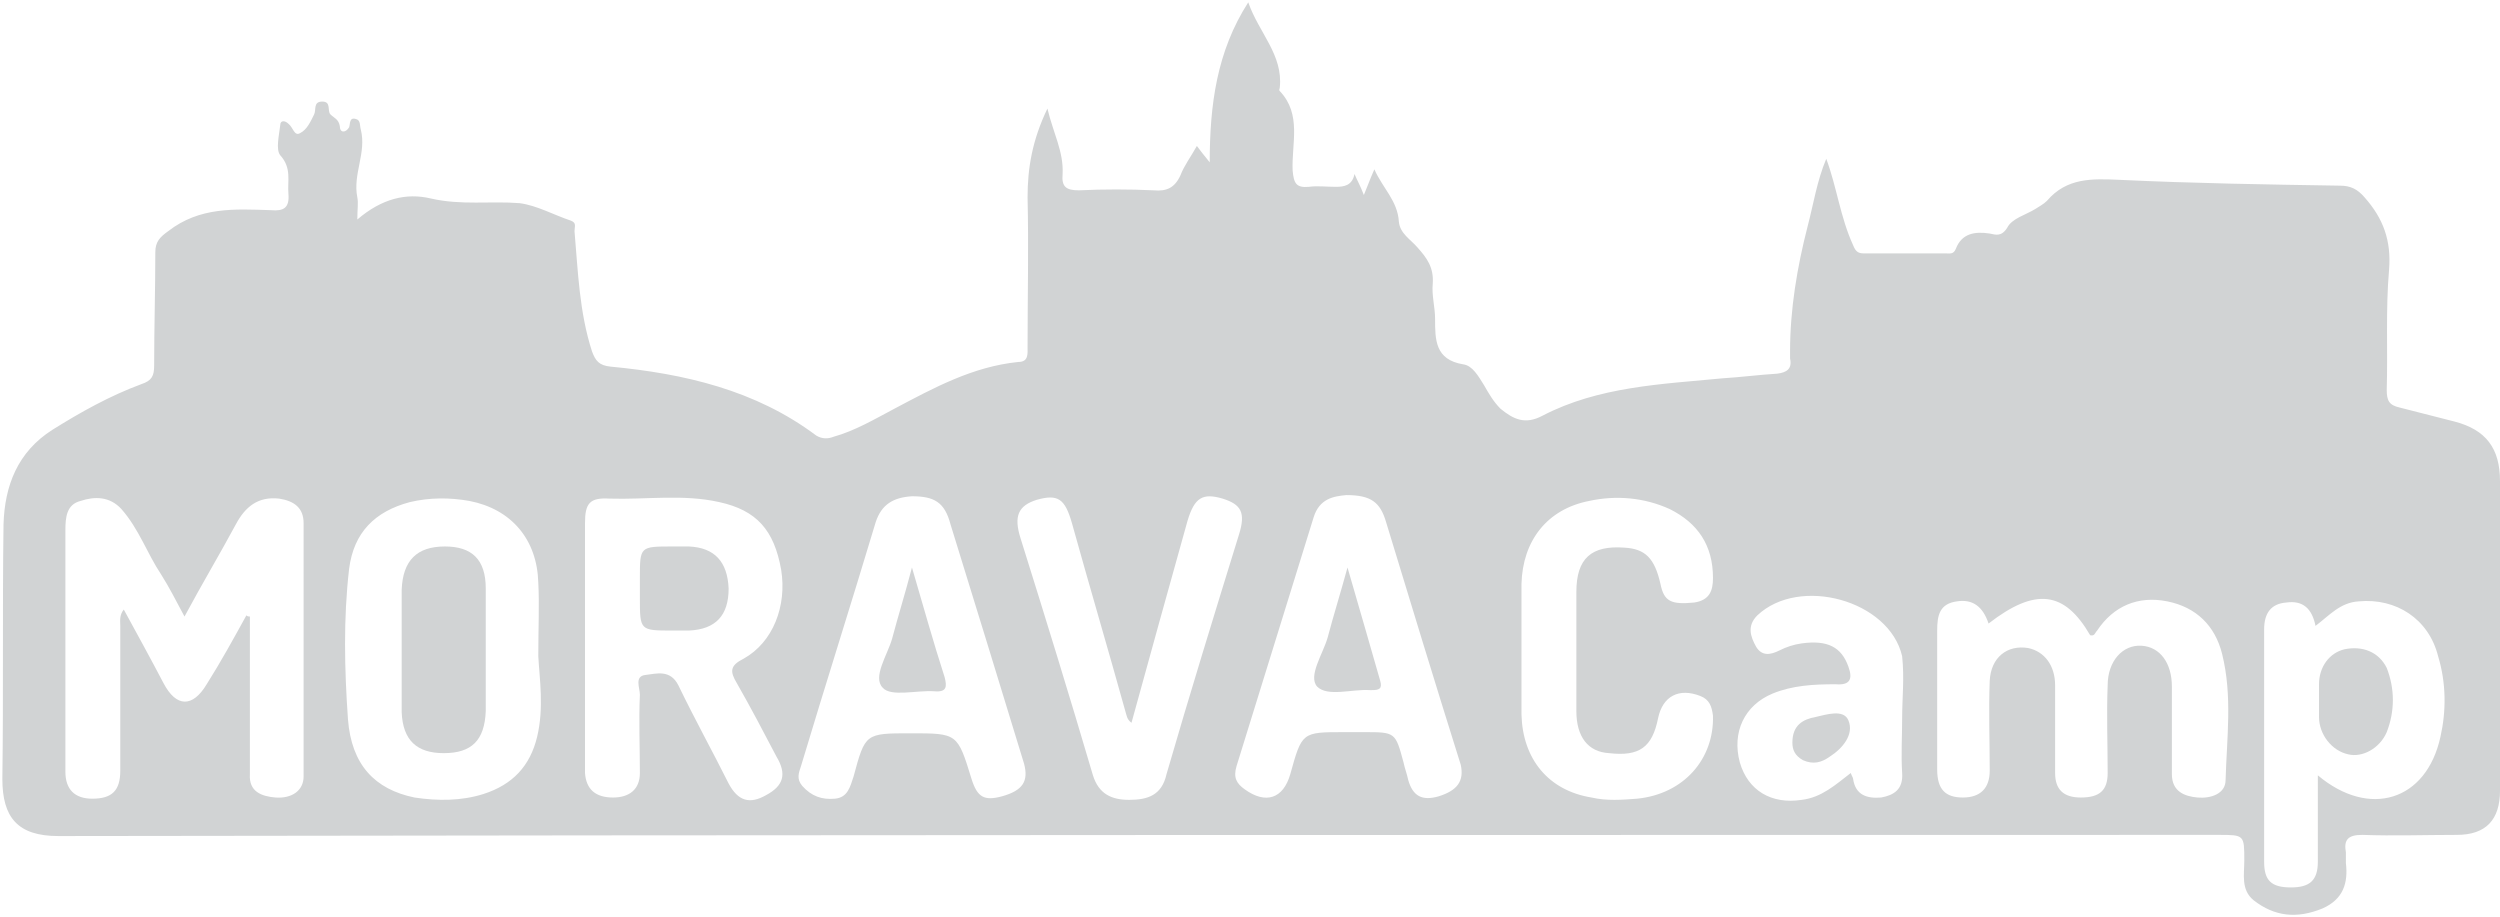 <?xml version="1.0" encoding="utf-8"?>
<!-- Generator: Adobe Illustrator 21.0.0, SVG Export Plug-In . SVG Version: 6.00 Build 0)  -->
<svg version="1.2" baseProfile="tiny" id="Layer_1" xmlns="http://www.w3.org/2000/svg" xmlns:xlink="http://www.w3.org/1999/xlink"
	 x="0px" y="0px" viewBox="0 0 214.1 78.5" xml:space="preserve">
<g>
	<path fill="#D1D3D4" d="M214.1,41.2c0-2.8-1.2-4.4-3.9-5.1c-1.6-0.4-3.1-0.8-4.7-1.2c-0.9-0.2-1.1-0.6-1.1-1.5
		c0.1-3.4-0.1-6.9,0.2-10.3c0.2-2.5-0.5-4.4-2.1-6.2c-0.6-0.7-1.2-1-2.1-1c-6.3-0.1-12.6-0.2-18.9-0.5c-2.3-0.1-4.5-0.2-6.2,1.8
		c-0.3,0.3-0.7,0.5-1,0.7c-0.8,0.5-2,0.8-2.4,1.6c-0.5,0.8-1,0.6-1.5,0.5c-1.3-0.2-2.4,0-2.9,1.3c-0.2,0.5-0.5,0.4-0.9,0.4
		c-2.3,0-4.7,0-7,0c-0.5,0-0.7-0.2-0.9-0.7c-1.1-2.4-1.4-5-2.3-7.4c-0.8,1.9-1.1,3.9-1.6,5.8c-0.9,3.5-1.5,7.1-1.5,10.7
		c0,0.2,0,0.4,0,0.6c0.2,0.9-0.3,1.2-1.1,1.3c-1.6,0.1-3.1,0.3-4.7,0.4c-5.2,0.5-10.6,0.7-15.4,3.2c-1.5,0.8-2.5,0.3-3.6-0.6
		c-0.6-0.6-1-1.3-1.4-2c-0.5-0.8-1-1.7-1.8-1.8c-2.4-0.4-2.4-2.1-2.4-3.9c0-1-0.3-2-0.2-3c0.1-1.4-0.5-2.2-1.3-3.1
		c-0.6-0.7-1.5-1.2-1.6-2.2c-0.1-1.8-1.4-2.9-2.1-4.5c-0.4,0.9-0.6,1.5-0.9,2.2c-0.3-0.8-0.6-1.3-0.8-1.8c-0.2,1-0.9,1.1-1.6,1.1
		c-0.8,0-1.6-0.1-2.3,0c-1.1,0.1-1.3-0.3-1.4-1.4c-0.1-2.3,0.8-4.8-1.1-6.8c-0.1-0.1,0-0.2,0-0.3c0.3-2.8-1.8-4.7-2.7-7.3
		c-2.7,4.2-3.3,8.8-3.3,13.7c-0.5-0.6-0.8-1-1.1-1.4c-0.5,0.9-1.1,1.7-1.4,2.5c-0.5,1.1-1.2,1.4-2.3,1.3c-2.1-0.1-4.3-0.1-6.4,0
		c-1.1,0-1.5-0.3-1.4-1.4c0.1-1.9-0.8-3.5-1.3-5.6c-1.3,2.7-1.7,5.1-1.7,7.6c0.1,4.3,0,8.6,0,12.8c0,0.6,0.1,1.3-0.8,1.3
		c-3.9,0.4-7.2,2.2-10.6,4c-1.7,0.9-3.4,1.9-5.2,2.4c-0.5,0.2-1,0.2-1.5-0.1c-5.2-3.9-11.3-5.3-17.6-5.9c-1-0.1-1.3-0.5-1.6-1.3
		c-1.1-3.4-1.2-6.9-1.5-10.3c0-0.4,0.2-0.7-0.3-0.9c-1.5-0.5-2.9-1.3-4.4-1.5c-2.5-0.2-5,0.2-7.6-0.4c-2.1-0.5-4.2,0-6.3,1.8
		c0-0.9,0.1-1.4,0-1.9c-0.4-2,0.8-3.8,0.3-5.8c-0.1-0.3,0-0.8-0.4-0.9c-0.6-0.2-0.5,0.4-0.6,0.7c-0.3,0.5-0.8,0.5-0.8-0.1
		c-0.1-0.6-0.5-0.7-0.8-1c-0.3-0.3,0.1-1.1-0.7-1.1c-0.8,0-0.5,0.7-0.7,1.1c-0.3,0.6-0.6,1.3-1.2,1.6c-0.5,0.3-0.6-0.5-1-0.8
		c-0.3-0.3-0.7-0.3-0.7,0.1c-0.1,0.9-0.4,2.1,0,2.6c1,1.1,0.6,2.2,0.7,3.3c0.1,1.2-0.4,1.5-1.5,1.4c-3.1-0.1-6.1-0.3-8.8,1.8
		c-0.7,0.5-1.1,0.9-1.1,1.8c0,3.2-0.1,6.5-0.1,9.7c0,0.9-0.2,1.3-1.1,1.6c-2.7,1-5.2,2.4-7.6,3.9c-3,1.9-4.1,4.8-4.2,8.1
		c-0.1,7.3,0,14.5-0.1,21.8c0,3.3,1.3,4.9,4.8,4.9c61.7-0.1,123.3-0.1,185-0.1c2.2,0,2.2,0,2.2,2.2c0,1.2-0.3,2.5,0.8,3.4
		c1.8,1.4,3.7,1.6,5.9,0.7c1.8-0.8,2.2-2.2,2-3.9c0-0.3,0-0.6,0-0.9c-0.2-1.1,0.2-1.5,1.4-1.5c2.7,0.1,5.4,0,8.1,0
		c2.5,0,3.7-1.3,3.7-3.8C214.1,58.9,214.2,50.1,214.1,41.2z M26,66.5c0,1.2-1,1.9-2.4,1.8c-1.2-0.1-2.3-0.5-2.2-2c0-4,0-8,0-12
		c0-0.5,0-1,0-1.5c-0.1,0-0.2,0-0.3-0.1c-1.1,2-2.2,4-3.4,5.9c-1.2,2-2.6,2-3.7-0.1c-1.1-2.1-2.2-4.1-3.4-6.3
		c-0.4,0.5-0.3,1-0.3,1.4c0,4.1,0,8.2,0,12.4c0,1.7-0.7,2.4-2.4,2.4c-1.5,0-2.3-0.8-2.3-2.3c0-6.9,0-13.8,0-20.7
		c0-1.1,0.1-2.2,1.3-2.5c1.2-0.4,2.5-0.4,3.5,0.7c1.5,1.7,2.2,3.8,3.4,5.6c0.7,1.1,1.3,2.3,2,3.6c1.5-2.8,3-5.3,4.4-7.9
		c0.8-1.5,1.9-2.4,3.7-2.2c1.3,0.2,2.1,0.8,2.1,2.1C26,52,26,59.3,26,66.5z M46,63.1c-0.6,2.5-2.1,4.1-4.6,4.9
		c-1.9,0.6-3.9,0.6-5.9,0.3c-3.4-0.7-5.4-2.8-5.7-6.7c-0.3-4.3-0.4-8.6,0.1-12.9c0.4-3.1,2.2-4.9,5.2-5.7c1.7-0.4,3.4-0.4,5.1-0.1
		c3.6,0.7,5.8,3.3,5.9,7c0.1,1.9,0,3.9,0,6.3C46.2,58.1,46.6,60.6,46,63.1z M65.6,68.1c-1.4,0.8-2.4,0.5-3.2-1
		c-1.4-2.8-2.9-5.5-4.3-8.4c-0.7-1.4-1.9-1-2.8-0.9c-1,0.1-0.5,1.1-0.5,1.7c-0.1,2.2,0,4.5,0,6.7c0,1.4-0.9,2.1-2.3,2.1
		c-1.5,0-2.3-0.7-2.4-2.1c0-3.6,0-7.2,0-10.8c0-3.5,0-7.1,0-10.6c0-1.7,0.4-2.2,2.1-2.1c3.1,0.1,6.3-0.4,9.4,0.3
		c3.2,0.7,4.7,2.4,5.3,5.8c0.5,3.1-0.7,6.2-3.2,7.6c-1.2,0.6-1.2,1.1-0.6,2.1c1.2,2.1,2.3,4.2,3.4,6.3
		C67.4,66.3,67.1,67.3,65.6,68.1z M85.8,68.2c-1.5,0.4-2.1,0.1-2.6-1.5C82,62.8,82,62.8,78,62.8c-3.9,0-3.9,0-4.9,3.7
		c-0.3,0.9-0.5,1.8-1.6,1.9c-1.1,0.1-2-0.2-2.8-1.1c-0.5-0.6-0.3-1.1-0.1-1.7c2.1-7,4.3-13.9,6.4-20.9c0.5-1.5,1.5-2.1,3.1-2.2
		c1.9,0,2.8,0.5,3.3,2.4c2.1,6.8,4.2,13.6,6.3,20.5C88.1,66.9,87.6,67.7,85.8,68.2z M96.7,68.5c-1.5,0-2.6-0.5-3.1-2.1
		c-2-6.8-4.1-13.6-6.2-20.3c-0.6-1.9-0.2-2.8,1.4-3.3c1.8-0.5,2.4-0.1,3,2c1.5,5.4,3.1,10.8,4.6,16.2c0.1,0.3,0.1,0.6,0.5,0.9
		c1.6-5.8,3.2-11.6,4.8-17.3c0.6-2,1.3-2.4,3-1.9c1.6,0.5,2,1.2,1.4,3.1c-2.1,6.8-4.2,13.6-6.2,20.5C99.5,68.1,98.3,68.5,96.7,68.5z
		 M123.2,68.2c-1.4,0.4-2.2,0-2.6-1.4c-0.1-0.5-0.3-1-0.4-1.5c-0.7-2.6-0.7-2.6-3.4-2.6c-0.6,0-1.1,0-1.7,0c-3.6,0-3.6,0-4.6,3.6
		c-0.6,2.1-2.1,2.6-3.9,1.3c-0.7-0.5-1-1-0.7-2c2.2-7.1,4.4-14.2,6.6-21.3c0.5-1.6,1.7-1.8,2.8-1.9c2.1,0,2.9,0.6,3.4,2.3
		c2.1,6.9,4.2,13.8,6.4,20.8C125.4,66.9,124.8,67.7,123.2,68.2z M140.2,68.4c-1.3,0.1-2.6,0.2-3.9-0.1c-3.7-0.6-5.9-3.3-6-7.1
		c0-1.9,0-3.8,0-5.6c0-1.9,0-3.8,0-5.6c0.1-3.7,2.2-6.4,5.8-7.1c2.3-0.5,4.7-0.3,6.9,0.7c2.4,1.2,3.7,3.1,3.7,5.9
		c0,1.1-0.3,1.9-1.6,2.1c-2,0.2-2.6-0.1-2.9-1.6c-0.5-2.2-1.3-3-3.1-3.1c-2.8-0.2-4.1,0.9-4.1,3.8c0,3.4,0,6.8,0,10.2
		c0,2.2,1,3.5,2.8,3.6c2.6,0.3,3.7-0.5,4.2-3c0.4-1.9,1.8-2.6,3.6-1.9c0.8,0.3,1,0.9,1.1,1.7C146.8,65,144.2,68,140.2,68.4z
		 M162.9,61.5c0,1.6-0.1,3.1,0,4.7c0.1,1.4-0.7,1.9-1.8,2.1c-1.2,0.1-2.2-0.2-2.4-1.6c0-0.1-0.1-0.2-0.2-0.5c-1.3,1-2.5,2.1-4.2,2.3
		c-2.6,0.4-4.6-0.8-5.3-3.2c-0.7-2.6,0.4-4.9,2.8-5.9c1.7-0.7,3.5-0.8,5.4-0.8c1.2,0.1,1.5-0.4,1.1-1.5c-0.6-1.7-1.8-2.3-4-2
		c-0.7,0.1-1.3,0.3-1.9,0.6c-0.8,0.4-1.5,0.5-2-0.3c-0.5-0.9-0.8-1.8,0.1-2.7c3.6-3.4,11.3-1.3,12.4,3.5
		C163.1,58.1,162.9,59.8,162.9,61.5z M190.6,66.8c0,1.2-1.3,1.6-2.4,1.5c-1.1-0.1-2.2-0.5-2.2-2c0-2.5,0-5,0-7.5c0-2-1-3.4-2.6-3.5
		c-1.6-0.1-2.9,1.3-2.9,3.4c-0.1,2.5,0,5,0,7.5c0,1.5-0.7,2.1-2.3,2.1c-1.5,0-2.2-0.7-2.2-2.1c0-2.5,0-5,0-7.5
		c0-1.7-0.9-2.9-2.3-3.2c-1.8-0.3-3.2,0.8-3.3,2.8c-0.1,2.6,0,5.1,0,7.7c0,1.5-0.8,2.3-2.3,2.3c-1.5,0-2.2-0.7-2.2-2.4
		c0-4,0-7.9,0-11.9c0-1.3,0.2-2.3,1.7-2.5c1.3-0.2,2.2,0.4,2.7,1.9c4-3.1,6.5-2.8,8.7,1c0.4,0.1,0.4-0.2,0.6-0.4
		c1.4-2.1,3.5-3,6-2.5c2.5,0.5,4.1,2.1,4.7,4.5C191.2,59.6,190.7,63.2,190.6,66.8z M209,63.1c-1.2,5.5-6.1,7-10.5,3.3
		c0,2.6,0,5,0,7.4c0,1.6-0.7,2.2-2.3,2.2c-1.7,0-2.3-0.6-2.3-2.2c0-6.6,0-13.2,0-19.9c0-1.4,0.6-2.2,1.9-2.3c1.4-0.2,2.2,0.5,2.5,2
		c1.2-0.9,2.1-2,3.7-2.1c3.2-0.3,6,1.5,6.8,4.7C209.5,58.5,209.5,60.9,209,63.1z"/>
	<path fill="#D1D3D4" d="M59,46.8c-0.5,0-0.9,0-1.4,0c-2.8,0-2.8,0-2.8,2.7c0,0.6,0,1.1,0,1.7c0,2.8,0,2.8,2.8,2.8
		c0.5,0,0.9,0,1.4,0c2.3-0.1,3.4-1.3,3.4-3.6C62.3,48.1,61.2,46.9,59,46.8z"/>
	<path fill="#D1D3D4" d="M38.1,46.8c-2.4,0-3.6,1.2-3.7,3.7c0,1.7,0,3.3,0,5c0,1.8,0,3.6,0,5.5c0.1,2.4,1.3,3.5,3.6,3.5
		c2.4,0,3.5-1.1,3.6-3.6c0-3.5,0-7,0-10.5C41.6,47.9,40.4,46.8,38.1,46.8z"/>
	<path fill="#D1D3D4" d="M78.1,48.6c-0.6,2.3-1.2,4.2-1.7,6.1c-0.4,1.4-1.7,3.3-0.8,4.2c0.7,0.8,2.9,0.2,4.4,0.3
		c1.1,0.1,1.1-0.4,0.9-1.2C79.9,54.9,79.1,52,78.1,48.6z"/>
	<path fill="#D1D3D4" d="M115.4,48.6c-0.6,2.2-1.2,4.1-1.7,6c-0.4,1.4-1.7,3.3-0.9,4.2c0.9,0.9,3,0.2,4.5,0.3c0.1,0,0.1,0,0.2,0
		c0.6,0,0.9-0.1,0.7-0.8C117.3,55.2,116.4,52,115.4,48.6z"/>
	<path fill="#D1D3D4" d="M200.8,55.6c-1.3,0.3-2.2,1.5-2.2,3c0,0.5,0,0.9,0,1.4c0,0.5,0,0.9,0,1.4c0,1.5,1.1,2.9,2.5,3.2
		c1.2,0.3,2.7-0.5,3.3-1.9c0.7-1.8,0.7-3.7,0-5.5C203.7,55.8,202.3,55.3,200.8,55.6z"/>
	<path fill="#D1D3D4" d="M155.5,61.4c-1.1,0.2-2,0.7-2,2.2c0,0.6,0.2,1.1,0.9,1.5c0.9,0.4,1.6,0.2,2.3-0.3c1.1-0.7,2.1-1.9,1.6-3.1
		C157.9,60.7,156.4,61.2,155.5,61.4z"/>
</g>
</svg>
